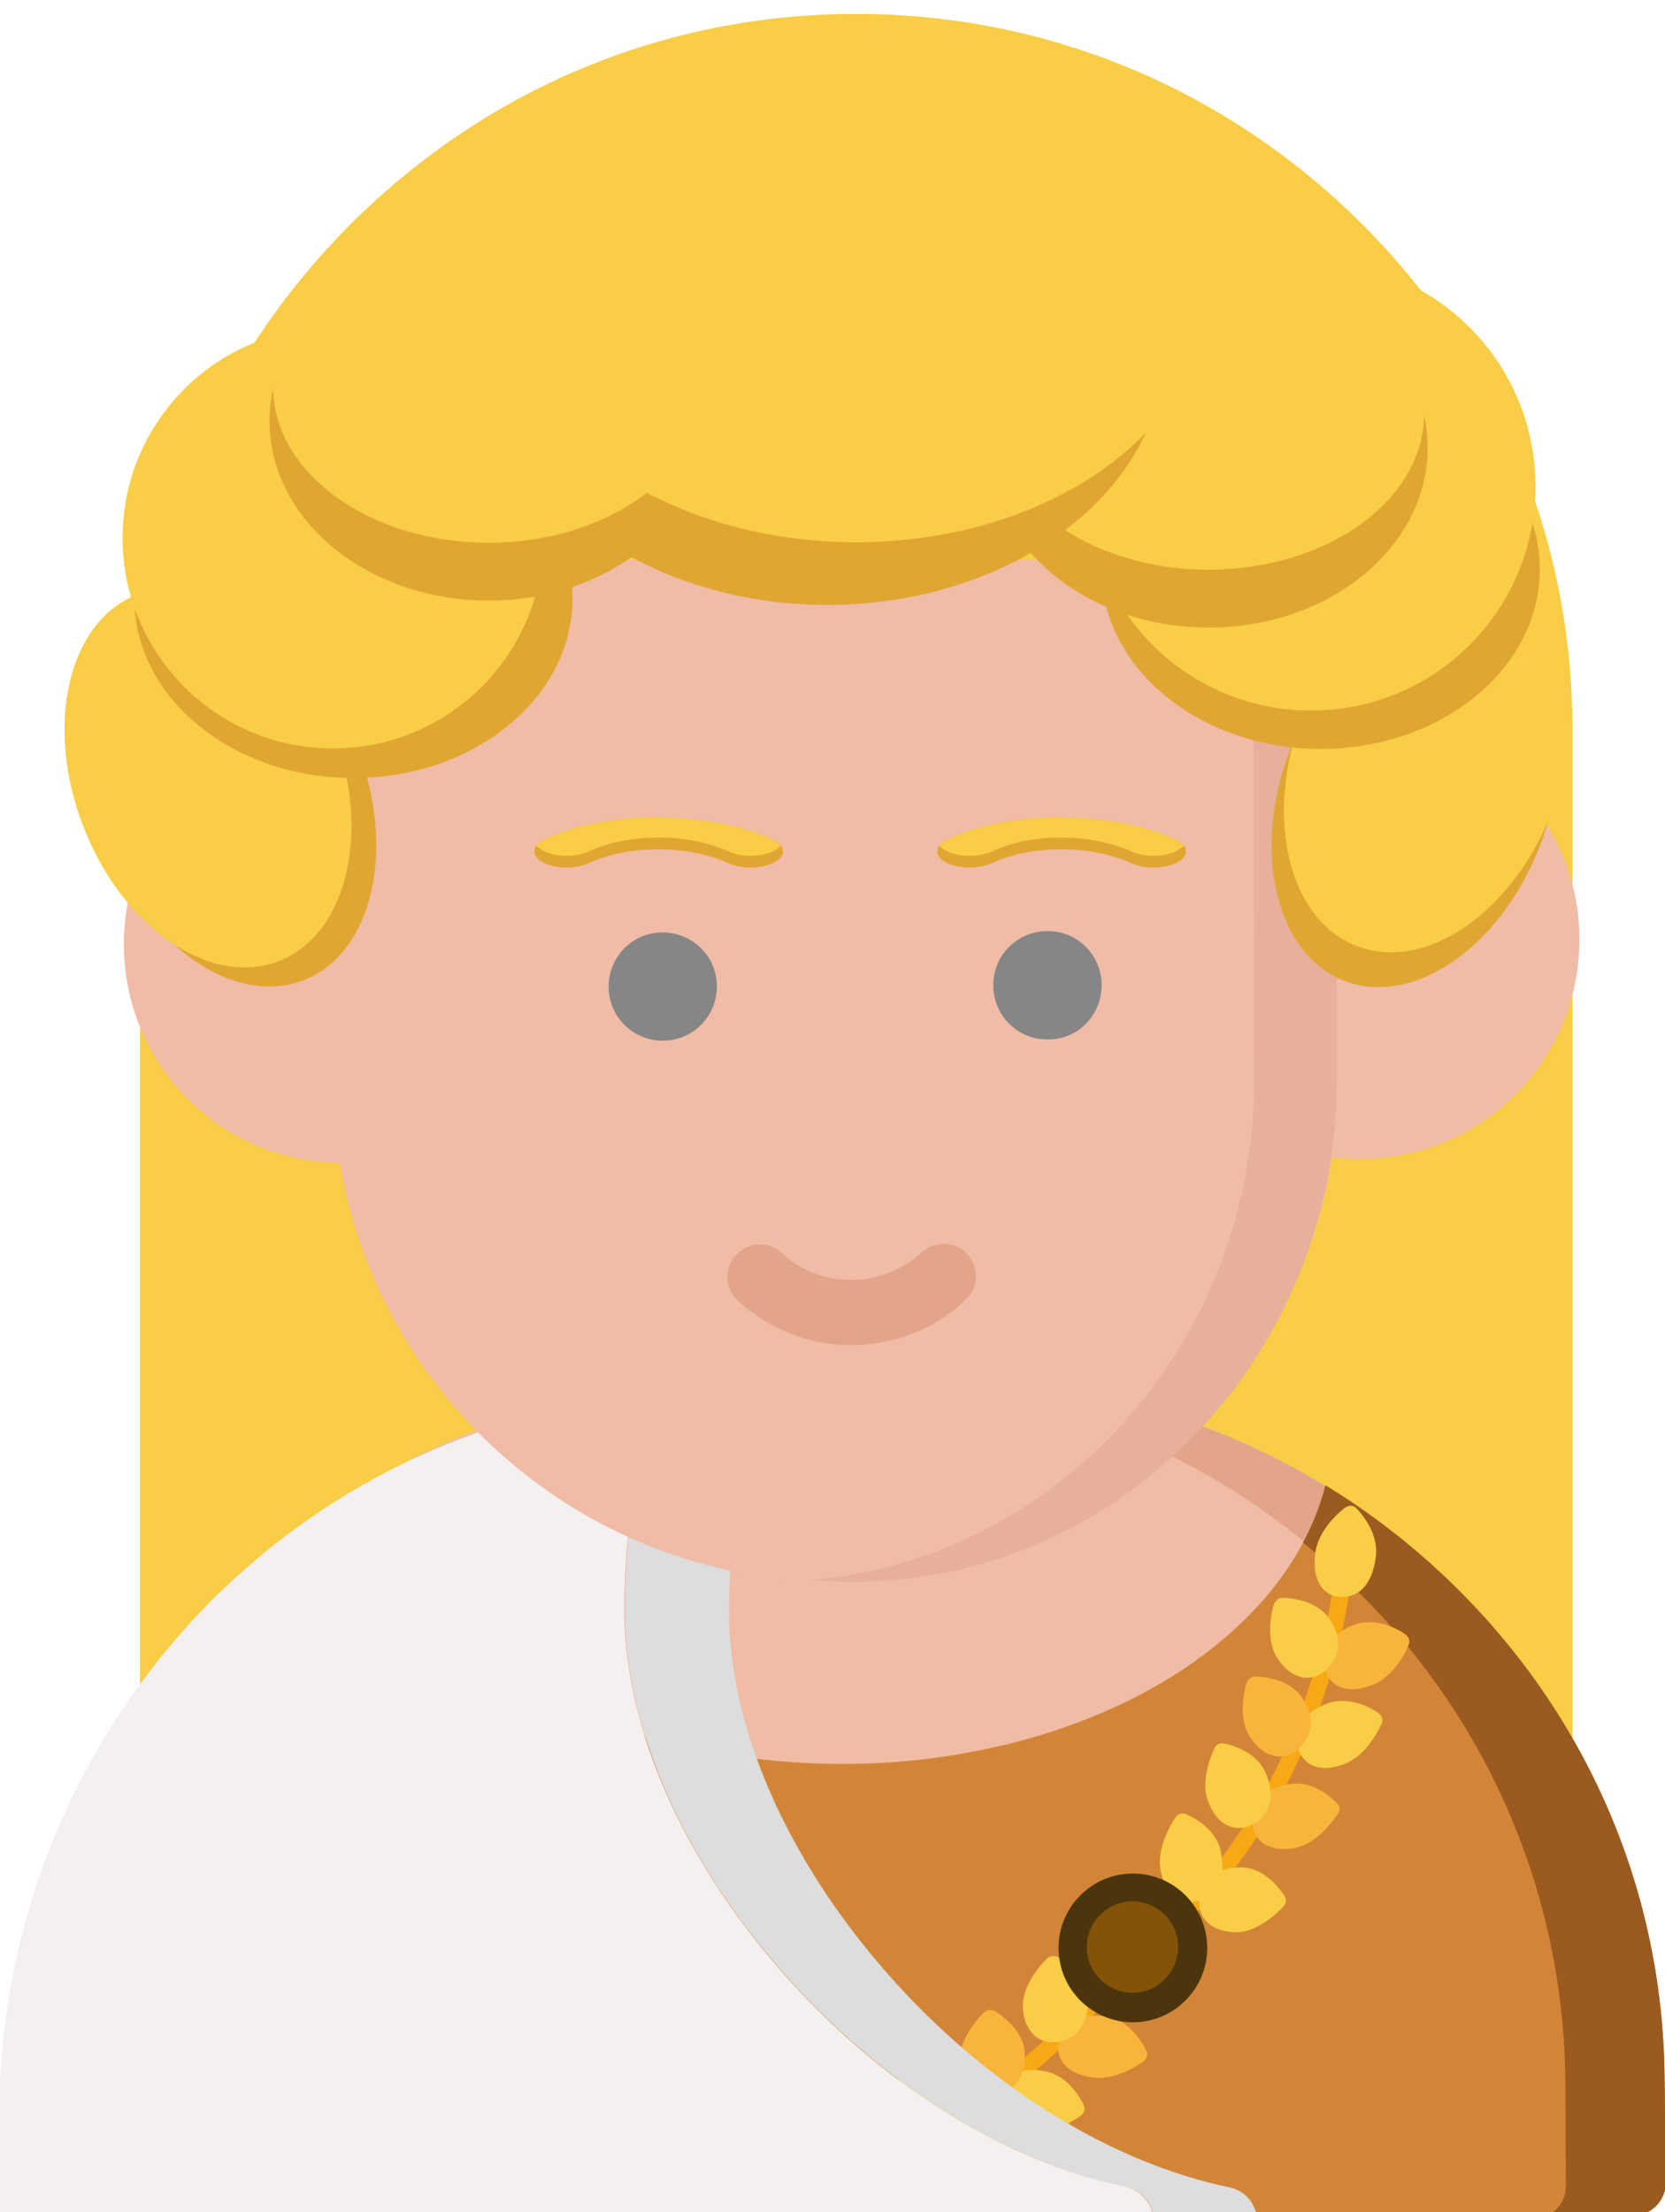 <?xml version="1.0" encoding="utf-8"?>
<!-- Generator: Adobe Illustrator 23.1.0, SVG Export Plug-In . SVG Version: 6.00 Build 0)  -->
<svg version="1.1" id="Layer_1" xmlns="http://www.w3.org/2000/svg" xmlns:xlink="http://www.w3.org/1999/xlink" x="0px" y="0px"
	 viewBox="0 0 383 508.7" style="enable-background:new 0 0 383 508.7;" xml:space="preserve">
<style type="text/css">
	.st0{fill:#9B3710;}
	.st1{fill:#842610;}
	.st2{fill:#F0BCA6;}
	.st3{fill:#E2A58A;}
	.st4{fill:#E27A84;}
	.st5{clip-path:url(#SVGID_2_);fill:#9E4653;}
	.st6{fill:#F8A814;}
	.st7{fill:#F8B53C;}
	.st8{fill:#F9CD45;}
	.st9{fill:#934161;}
	.st10{fill:#F4F0EF;}
	.st11{fill:#E6B09A;}
	.st12{fill:#868686;}
	.st13{fill:#4C350C;}
	.st14{fill:#825308;}
	.st15{clip-path:url(#SVGID_4_);fill:#9E4653;}
	.st16{fill:#D38537;}
	.st17{clip-path:url(#SVGID_6_);fill:#9B5A1F;}
	.st18{fill:#DDDDDD;}
	.st19{fill:#E0A632;}
</style>
<path class="st0" d="M-3735.3,1112.6c-28.6-18.6-66.5-28.7-106.7-28.7s-78,10.2-106.7,28.7c-28.6,18.6-44.4,43.1-44.4,69.1v139.8
	c0,2.4,3.1,4.4,6.8,4.4h288.3c3.8,0,6.8-2,6.8-4.4v-139.8C-3691.1,1155.7-3706.8,1131.2-3735.3,1112.6z"/>
<ellipse class="st1" cx="-3956.6" cy="1322.9" rx="38.9" ry="33.2"/>
<ellipse class="st1" cx="-3727.4" cy="1322" rx="38.9" ry="33.2"/>
<path class="st2" d="M-3953.6,1233.8c-0.1,0-0.1,0-0.2,0c-25.4,0.1-46.1,20.8-46,46.3c0,12.3,4.9,23.9,13.6,32.6
	s20.3,13.4,32.5,13.4h0.2c25.4-0.1,46.1-20.8,46-46.3S-3928.4,1233.8-3953.6,1233.8z"/>
<path class="st2" d="M-3671.6,1520.8c-0.1-39.6-15.8-76.9-44-104.9s-65.4-43.4-104.7-43.4c-0.2,0-0.3,0-0.5,0l-48.7,0.2
	c-39.6,0.1-76.9,15.8-104.9,44c-28.1,28.2-43.5,65.6-43.4,105.2l0.1,18.6c0,3.7,3.1,6.8,6.8,6.8h332.5c1.8,0,3.5-0.7,4.8-2
	s2-3,2-4.8L-3671.6,1520.8z"/>
<path class="st3" d="M-3671.6,1520.8c-0.1-39.6-15.8-76.9-44-104.9s-65.4-43.4-104.7-43.4c-0.2,0-0.3,0-0.5,0l-16.7,0.1
	c37.9,1,73.7,16.2,100.9,43.3c28.2,28.1,43.9,65.4,44,104.9l0.1,19.6c0,1.8-0.7,3.5-2,4.8s-3,2-4.8,2h20.9c1.8,0,3.5-0.7,4.8-2
	s2-3,2-4.8V1520.8z"/>
<g>
	<g>
		<path id="XMLID_2_" class="st4" d="M-3671.6,1523.6c-0.1-39.3-15.8-76.3-44-104.2c-8.4-8.3-17.7-15.5-27.5-21.5
			c-7,27.3-36.5,49.3-75,56.3c-8.6,1.6-17.6,2.4-26.9,2.4c-9.2,0-18.1-0.8-26.7-2.4c-38.3-7-67.9-28.8-75.1-55.9
			c-10,6.1-19.1,13.4-27.6,21.8c-28.1,28.1-43.5,65.2-43.4,104.5l0.1,21.3c0.1,2.4,1.4,4.6,3.3,5.9h337.3c1.3-0.3,2.4-1,3.4-1.9
			c1.4-1.4,2.1-3.2,2.1-5.1L-3671.6,1523.6z"/>
	</g>
	<g>
		<g>
			<g>
				<g>
					<g>
						<g>
							<defs>
								<path id="SVGID_1_" d="M-3671.6,1523.6c-0.1-39.3-15.8-76.3-44-104.2c-8.4-8.3-17.7-15.5-27.5-21.5
									c-7,27.3-36.5,49.3-75,56.3c-8.6,1.6-17.6,2.4-26.9,2.4c-9.2,0-18.1-0.8-26.7-2.4c-38.3-7-67.9-28.8-75.1-55.9
									c-10,6.1-19.1,13.4-27.6,21.8c-28.1,28.1-43.5,65.2-43.4,104.5l0.1,21.3c0.1,2.4,1.4,4.6,3.3,5.9h337.3
									c1.3-0.3,2.4-1,3.4-1.9c1.4-1.4,2.1-3.2,2.1-5.1L-3671.6,1523.6z"/>
							</defs>
							<clipPath id="SVGID_2_">
								<use xlink:href="#SVGID_1_"  style="overflow:visible;"/>
							</clipPath>
							<path class="st5" d="M-3670.6,1524.2c-0.1-39.3-15.8-76.3-44-104.2c-28.2-27.8-65.4-43.1-104.7-43.1c-0.2,0-0.3,0-0.5,0
								l-17.6,0.1c37.9,1,73.6,16.1,100.9,43c28.2,27.9,43.8,64.9,44,104.2l0.1,21.3c0,1.9-0.7,3.7-2.1,5.1
								c-0.9,0.9-2.1,1.6-3.4,1.9h22c1.3-0.3,2.4-1,3.4-1.9c1.4-1.4,2.1-3.2,2.1-5.1L-3670.6,1524.2z"/>
						</g>
					</g>
				</g>
			</g>
		</g>
	</g>
</g>
<g>
	<path class="st6" d="M-3871.9,1535.1c-0.1-0.3-0.1-0.5-0.1-0.7c0.1-1,1.1-1.7,2.1-1.6c10,0.5,20.5-0.7,30.9-3.6
		c8.4-2.4,16.8-5.7,25.1-10.1c14-7.5,22.8-15.3,22.9-15.4c0.8-0.7,2-0.7,2.7-0.1s0.6,1.8-0.1,2.4c-0.4,0.4-9.2,8.2-23.7,15.9
		c-8.5,4.5-17.3,8.1-25.9,10.5c-10.9,3-21.7,4.3-32.1,3.7C-3871.1,1536.2-3871.6,1535.8-3871.9,1535.1z"/>
	<path class="st7" d="M-3786.4,1522.8c0.8-0.4,1.2-1.2,1.1-2c-0.1-0.3-1.4-6.5-6.5-8.6c-2.4-1-4.7-1.2-6.6-0.7
		c-1.9,0.5-3.4,1.7-4.3,3.4c-0.8,1.5-0.9,3.1-0.5,4.5c0.1,0.2,0.2,0.4,0.3,0.6c0.8,1.6,2.4,3,4.9,3.9
		C-3792.9,1526.1-3786.6,1523-3786.4,1522.8z"/>
	<path class="st8" d="M-3797.9,1513.4c1.4-1.4,2.3-3.3,2.6-5.9c0.6-5.3-4.3-9.5-4.5-9.7c-0.6-0.5-1.5-0.5-2.4-0.1
		c-0.3,0.2-6.2,4-6.9,9.1c-0.2,1.8-0.1,3.3,0.4,4.6c0.2,0.5,0.5,1,0.7,1.4c1.1,1.4,2.7,2.4,4.7,2.4
		C-3801.3,1515.5-3799.4,1514.8-3797.9,1513.4z"/>
	<path class="st8" d="M-3801.6,1531.5c0.8-0.4,1.2-1.2,1.1-2c-0.1-0.3-1.4-6.5-6.5-8.6c-2.4-1-4.7-1.2-6.6-0.7
		c-1.9,0.5-3.4,1.7-4.3,3.4c-0.8,1.5-0.9,3.1-0.5,4.5c0.1,0.2,0.2,0.4,0.3,0.6c0.8,1.6,2.4,3,4.9,3.9
		C-3808.1,1534.8-3801.9,1531.7-3801.6,1531.5z"/>
	<path class="st7" d="M-3813.1,1522.2c1.4-1.4,2.3-3.3,2.6-5.9c0.6-5.3-4.3-9.5-4.5-9.7c-0.6-0.5-1.5-0.5-2.4-0.1
		c-0.3,0.2-6.2,4-6.9,9.1c-0.2,1.8-0.1,3.3,0.4,4.6c0.2,0.5,0.5,1,0.7,1.4c1.1,1.4,2.7,2.4,4.7,2.4
		C-3816.4,1524.2-3814.6,1523.6-3813.1,1522.2z"/>
	<path class="st7" d="M-3819.6,1538.2c0-0.3-0.2-6.8-4.7-9.6c-2.2-1.4-4.3-2-6.3-1.8s-3.7,1.2-4.9,2.7s-1.6,3.3-1.1,5.1
		c0,0.2,0.1,0.3,0.1,0.5c0.5,1.6,1.9,3.1,3.9,4.3c4.5,2.9,11.3,0.8,11.7,0.7C-3820.1,1539.8-3819.6,1539-3819.6,1538.2z"/>
	<g>
		<path class="st8" d="M-3830.4,1528.8c1.6-1.2,2.9-3,3.7-5.4c1.6-5.2-2.4-10.1-2.5-10.4c-0.5-0.6-1.4-0.8-2.3-0.5
			c-0.3,0.1-6.8,2.9-8.4,8.1c-0.7,2.3-0.8,4.3-0.2,5.8c0.1,0.1,0.1,0.3,0.2,0.4c0.7,1.6,2.2,2.7,4.2,3.2
			C-3833.9,1530.3-3832.1,1529.9-3830.4,1528.8z"/>
		<path class="st8" d="M-3840.6,1545.6c0.1-0.3,1.2-6.8-2.7-10.3c-1.8-1.7-3.8-2.7-5.8-2.8c-1.9-0.2-3.8,0.5-5.3,1.9
			c-1.4,1.4-2.3,3.1-2.1,4.9c0,0.5,0.2,1.1,0.4,1.6c0.5,1.3,1.4,2.5,2.6,3.7c3.9,3.6,10.9,2.6,11.1,2.6
			C-3841.6,1547.1-3840.9,1546.4-3840.6,1545.6z"/>
		<path class="st8" d="M-3849.4,1534.4c1.8-0.9,3.3-2.4,4.6-4.8c2.6-4.8-0.4-10.5-0.5-10.8c-0.4-0.7-1.3-1.1-2.1-0.8
			c-0.3,0.1-7.2,1.7-9.8,6.6c-1.3,2.4-1.6,4.4-1.3,6.2c0.1,0.2,0.1,0.5,0.2,0.6c0.5,1.4,1.6,2.5,3.3,3.2
			C-3853.1,1535.3-3851.3,1535.2-3849.4,1534.4z"/>
		<path class="st8" d="M-3779.3,1504.3c4.2-3.8,3.5-10.2,3.5-10.5c-0.1-0.8-0.7-1.4-1.6-1.4c-0.3,0-7.2-0.5-11.4,3.3
			c-2,1.8-3.2,3.7-3.4,5.5c-0.2,0.9-0.1,1.8,0.3,2.6c0.3,0.8,0.8,1.5,1.4,2.2c1.4,1.3,3.3,1.8,5.2,1.5
			C-3783.3,1507.2-3781.3,1506.1-3779.3,1504.3z"/>
	</g>
</g>
<path class="st9" d="M-3887.4,1377.9c1.4,1.8,1.8,4.3,1.3,6.4c-3.1,12.1-4.6,24.6-4.5,37.1c0.1,24.5,12.1,52.3,33,76.4
	c20.8,24,47.3,40.7,72.7,46.1c3.4,0.7,5.8,3.9,5.8,7.4h21.8c0-3.3-2.1-6.2-5.1-7.2c-0.2-0.1-0.5-0.1-0.6-0.2
	c-25.3-5.3-51.9-22-72.7-46.1s-32.9-52-33-76.4c0-12.6,1.5-25.1,4.5-37.1c0.5-2.3,0.1-4.6-1.3-6.4c-1.4-1.8-3.4-2.9-5.6-2.9h-3.3
	c-3.6,0-7.2,0.2-10.7,0.5c-0.2,0-0.3,0-0.5,0c-0.5,0-1,0.1-1.4,0.1c-0.9,0.1-1.7,0.2-2.6,0.3
	C-3888.9,1376.3-3888.1,1377.1-3887.4,1377.9z"/>
<path class="st10" d="M-3785.1,1542.4c-25.4-5.3-51.9-22-72.7-46.1s-32.9-52-33-76.4c-0.1-12.5,1.4-25,4.5-37.1
	c0.5-2.2,0.1-4.6-1.3-6.4c-0.6-0.8-1.4-1.5-2.4-2c0.9-0.1,1.7-0.2,2.6-0.3c-34.8,3.2-67.1,18.9-92.2,45.1
	c-27.9,29.4-43.3,68.1-43.1,109.3l0.1,21.5h243.1C-3779.3,1546.3-3781.8,1543.1-3785.1,1542.4z"/>
<path class="st2" d="M-3734.6,1233c-0.1,0-0.1,0-0.2,0c-25.4,0.1-46.1,20.8-46,46.3c0,12.3,4.9,23.9,13.6,32.6s20.3,13.4,32.5,13.4
	h0.2c25.4-0.1,46.1-20.8,46-46.3C-3688.6,1253.6-3709.4,1233-3734.6,1233z"/>
<path class="st2" d="M-3738.3,1216.2c-0.1-22.5-16.7-40.7-36.9-40.7h-135.4c-9.9,0-19.2,4.3-26.2,12c-7,7.8-10.8,18-10.8,29
	l0.2,79.5c0.2,63.7,47.1,115.4,104.7,115.4h0.4c57.7-0.2,104.5-52.2,104.3-116.1L-3738.3,1216.2z"/>
<path class="st11" d="M-3738.1,1216.2c-0.1-22.5-15.6-40.7-34.6-40.7h-16.9c19,0,34.6,18.3,34.6,40.7l0.2,79
	c0.2,60.6-39.4,110.5-89.6,115.7c2.8,0.3,5.6,0.5,8.4,0.5h0.3c54-0.2,97.9-52.2,97.8-116.1L-3738.1,1216.2z"/>
<ellipse transform="matrix(0.933 -0.359 0.359 0.933 -713.914 -1343.954)" class="st1" cx="-3973.8" cy="1249.3" rx="28.2" ry="41.5"/>
<ellipse transform="matrix(0.933 -0.359 0.359 0.933 -712.788 -1346.096)" class="st0" cx="-3979" cy="1245.2" rx="28.2" ry="41.5"/>
<path class="st3" d="M-3842.9,1364.5c-8.9,0-17.4-3.3-23.9-9.3c-2.8-2.5-3-6.9-0.5-9.6c2.5-2.8,6.9-3,9.6-0.5
	c4,3.7,9.2,5.7,14.7,5.7h0.1c5.5,0,10.7-2.1,14.8-5.8c2.8-2.5,7.1-2.4,9.6,0.4s2.4,7.1-0.4,9.6
	C-3825.4,1361-3833.9,1364.4-3842.9,1364.5C-3842.9,1364.5-3842.9,1364.5-3842.9,1364.5z"/>
<path class="st0" d="M-3883.6,1253.4c8.9,0,17.4,1.6,23.9,4.6c2.8,1.3,3,3.4,0.5,4.8s-6.9,1.4-9.6,0.2c-4-1.8-9.2-2.9-14.7-2.9h-0.1
	c-5.5,0-10.7,1-14.8,2.9c-2.8,1.3-7.1,1.2-9.6-0.2s-2.4-3.5,0.4-4.8C-3901.1,1255-3892.6,1253.3-3883.6,1253.4
	C-3883.6,1253.4-3883.6,1253.4-3883.6,1253.4z"/>
<ellipse class="st1" cx="-3947.9" cy="1207.1" rx="46.2" ry="37.8"/>
<path class="st0" d="M-3798.8,1253.4c8.9,0,17.4,1.6,23.9,4.6c2.8,1.3,3,3.4,0.5,4.8s-6.9,1.4-9.6,0.2c-4-1.8-9.2-2.9-14.7-2.9h-0.1
	c-5.5,0-10.7,1-14.8,2.9c-2.8,1.3-7.1,1.2-9.6-0.2c-2.5-1.4-2.4-3.5,0.4-4.8C-3816.3,1255-3807.8,1253.3-3798.8,1253.4
	L-3798.8,1253.4z"/>
<path class="st12" d="M-3871.3,1288.9c0-6.3-5.2-11.4-11.5-11.4s-11.4,5.2-11.4,11.5s5.2,11.4,11.5,11.4
	C-3876.4,1300.4-3871.3,1295.2-3871.3,1288.9z"/>
<path class="st12" d="M-3790.3,1288.6c0-6.3-5.2-11.5-11.5-11.4c-6.3,0-11.5,5.2-11.4,11.5c0,6.3,5.2,11.5,11.5,11.4
	C-3795.4,1300.1-3790.3,1295-3790.3,1288.6z"/>
<ellipse transform="matrix(0.359 -0.933 0.933 0.359 -3552.479 -2674.996)" class="st1" cx="-3724.1" cy="1249.4" rx="41.5" ry="28.2"/>
<ellipse transform="matrix(0.359 -0.933 0.933 0.359 -3544.219 -2677.111)" class="st0" cx="-3721.6" cy="1242.3" rx="41.5" ry="28.2"/>
<ellipse class="st1" cx="-3744.1" cy="1201" rx="46.2" ry="37.8"/>
<ellipse class="st0" cx="-3745.9" cy="1183.5" rx="47.3" ry="47.3"/>
<ellipse class="st1" cx="-3767.6" cy="1175.4" rx="46.2" ry="37.8"/>
<ellipse class="st0" cx="-3767.6" cy="1168.2" rx="45.4" ry="32.9"/>
<ellipse class="st0" cx="-3952.4" cy="1194.5" rx="44.4" ry="44.4"/>
<ellipse class="st1" cx="-3919.4" cy="1169.7" rx="46.2" ry="37.8"/>
<ellipse class="st1" cx="-3848.1" cy="1154.2" rx="71.3" ry="54.3"/>
<ellipse class="st0" cx="-3841.9" cy="1141.8" rx="74.3" ry="53.6"/>
<ellipse class="st0" cx="-3919.4" cy="1162.5" rx="45.4" ry="32.9"/>
<g>
	<path class="st6" d="M-3782.1,1493c-0.2-0.1-0.4-0.3-0.5-0.5c-0.5-0.8-0.3-2,0.5-2.6c7.9-6.2,14.9-13.9,20.9-22.9
		c4.8-7.2,9-15.3,12.3-24.1c5.7-14.8,7.2-26.5,7.2-26.6c0.1-1,1-1.8,2-1.8s1.6,0.9,1.5,2c-0.1,0.5-1.5,12.2-7.4,27.6
		c-3.4,9.1-7.8,17.4-12.7,24.9c-6.2,9.4-13.6,17.5-21.8,23.9C-3780.6,1493.3-3781.4,1493.3-3782.1,1493z"/>
	<path class="st7" d="M-3725.6,1427.7c0.4-0.8,0.1-1.7-0.5-2.2c-0.2-0.2-5.4-4-10.6-2.2c-2.4,0.8-4.3,2.2-5.4,3.8s-1.5,3.5-1.1,5.4
		c0.4,1.6,1.4,3,2.6,3.7c0.2,0.1,0.4,0.2,0.6,0.3c1.7,0.7,3.8,0.6,6.3-0.3C-3728.4,1434.5-3725.6,1428-3725.6,1427.7z"/>
	<path class="st8" d="M-3740.4,1428.2c0.2-2-0.5-4.1-1.9-6.2c-3-4.3-9.5-4.3-9.8-4.3c-0.8,0-1.5,0.6-1.8,1.4
		c-0.1,0.3-2.1,7.1,0.8,11.4c1,1.4,2.1,2.5,3.3,3.2c0.5,0.3,1,0.5,1.5,0.6c1.7,0.5,3.6,0,5.2-1.3
		C-3741.6,1431.8-3740.6,1430.1-3740.4,1428.2z"/>
	<path class="st8" d="M-3731.3,1444.2c0.4-0.8,0.1-1.7-0.5-2.2c-0.2-0.2-5.4-4-10.6-2.2c-2.4,0.8-4.3,2.2-5.4,3.8s-1.5,3.5-1.1,5.4
		c0.4,1.6,1.4,3,2.6,3.7c0.2,0.1,0.4,0.2,0.6,0.3c1.7,0.7,3.8,0.6,6.3-0.3C-3734.1,1451-3731.4,1444.5-3731.3,1444.2z"/>
	<path class="st7" d="M-3746.1,1444.7c0.2-2-0.5-4.1-1.9-6.2c-3-4.3-9.5-4.3-9.8-4.3c-0.8,0-1.5,0.6-1.8,1.4
		c-0.1,0.3-2.1,7.1,0.8,11.4c1,1.4,2.1,2.5,3.3,3.2c0.5,0.3,1,0.5,1.5,0.6c1.7,0.5,3.6,0,5.2-1.3
		C-3747.4,1448.3-3746.4,1446.7-3746.1,1444.7z"/>
	<path class="st7" d="M-3740.4,1461.1c-0.2-0.2-4.5-5-9.9-4.2c-2.5,0.4-4.5,1.4-6,2.8c-1.4,1.4-2.1,3.3-2,5.3s1,3.6,2.4,4.6
		c0.1,0.1,0.3,0.2,0.4,0.2c1.4,0.8,3.4,1.1,5.8,0.7c5.3-0.8,9.1-6.9,9.2-7.1C-3739.9,1462.6-3739.9,1461.7-3740.4,1461.1z"/>
	<g>
		<path class="st8" d="M-3754.9,1461.1c0.5-2,0.3-4.2-0.8-6.5c-2.1-5-8.5-6.2-8.8-6.2c-0.8-0.2-1.6,0.3-2,1.1
			c-0.1,0.3-3.3,6.7-1.1,11.6c0.9,2.2,2.2,3.7,3.6,4.5c0.1,0.1,0.3,0.1,0.4,0.2c1.6,0.7,3.4,0.6,5.2-0.3
			C-3756.6,1464.5-3755.4,1463-3754.9,1461.1z"/>
		<path class="st8" d="M-3751.6,1480.6c-0.2-0.3-3.5-5.9-8.9-6.1c-2.5-0.1-4.6,0.5-6.2,1.6c-1.5,1.2-2.5,2.9-2.8,4.9
			s0.4,3.8,1.6,5.1c0.4,0.4,0.8,0.7,1.4,1c1.2,0.6,2.6,1,4.4,1.1c5.3,0.2,10-5.2,10.1-5.3
			C-3751.4,1482.2-3751.3,1481.2-3751.6,1480.6z"/>
		<path class="st8" d="M-3765.6,1477.7c0.8-1.8,0.9-4.1,0.4-6.7c-1.2-5.3-7.2-7.7-7.4-7.8c-0.7-0.3-1.6,0-2.1,0.7
			c-0.2,0.3-4.3,6.1-3.1,11.4c0.5,2.5,1.6,4.4,3.1,5.5c0.2,0.1,0.4,0.3,0.5,0.4c1.4,0.7,2.9,0.8,4.5,0.3
			C-3767.8,1480.9-3766.4,1479.6-3765.6,1477.7z"/>
		<path class="st8" d="M-3732.4,1409c0.6-5.6-4.1-10-4.3-10.2c-0.5-0.5-1.4-0.5-2.2-0.1c-0.3,0.2-5.9,4.3-6.4,10
			c-0.3,2.7,0.1,4.9,1.1,6.4c0.5,0.8,1.2,1.4,1.9,1.8c0.7,0.5,1.6,0.6,2.5,0.6c1.9,0.1,3.6-0.7,4.9-2.2
			C-3733.4,1413.8-3732.6,1411.7-3732.4,1409z"/>
	</g>
</g>
<circle class="st13" cx="-3783.6" cy="1491.5" r="15.7"/>
<circle class="st14" cx="-3783.9" cy="1491.3" r="9.6"/>
<path class="st0" d="M-3735.3,1112.6c-28.6-18.6-66.5-28.7-106.7-28.7s-78,10.2-106.7,28.7c-28.6,18.6-44.4,43.1-44.4,69.1v139.8
	c0,2.4,3.1,4.4,6.8,4.4h288.3c3.8,0,6.8-2,6.8-4.4v-139.8C-3691.1,1155.7-3706.8,1131.2-3735.3,1112.6z"/>
<ellipse class="st1" cx="-3956.6" cy="1322.9" rx="38.9" ry="33.2"/>
<ellipse class="st1" cx="-3727.4" cy="1322" rx="38.9" ry="33.2"/>
<path class="st2" d="M-3953.6,1233.8c-0.1,0-0.1,0-0.2,0c-25.4,0.1-46.1,20.8-46,46.3c0,12.3,4.9,23.9,13.6,32.6
	s20.3,13.4,32.5,13.4h0.2c25.4-0.1,46.1-20.8,46-46.3S-3928.4,1233.8-3953.6,1233.8z"/>
<path class="st2" d="M-3671.6,1520.8c-0.1-39.6-15.8-76.9-44-104.9s-65.4-43.4-104.7-43.4c-0.2,0-0.3,0-0.5,0l-48.7,0.2
	c-39.6,0.1-76.9,15.8-104.9,44c-28.1,28.2-43.5,65.6-43.4,105.2l0.1,18.6c0,3.7,3.1,6.8,6.8,6.8h332.5c1.8,0,3.5-0.7,4.8-2
	s2-3,2-4.8L-3671.6,1520.8z"/>
<path class="st3" d="M-3671.6,1520.8c-0.1-39.6-15.8-76.9-44-104.9s-65.4-43.4-104.7-43.4c-0.2,0-0.3,0-0.5,0l-16.7,0.1
	c37.9,1,73.7,16.2,100.9,43.3c28.2,28.1,43.9,65.4,44,104.9l0.1,19.6c0,1.8-0.7,3.5-2,4.8s-3,2-4.8,2h20.9c1.8,0,3.5-0.7,4.8-2
	s2-3,2-4.8V1520.8z"/>
<g>
	<g>
		<path id="XMLID_1_" class="st4" d="M-3671.6,1523.6c-0.1-39.3-15.8-76.3-44-104.2c-8.4-8.3-17.7-15.5-27.5-21.5
			c-7,27.3-36.5,49.3-75,56.3c-8.6,1.6-17.6,2.4-26.9,2.4c-9.2,0-18.1-0.8-26.7-2.4c-38.3-7-67.9-28.8-75.1-55.9
			c-10,6.1-19.1,13.4-27.6,21.8c-28.1,28.1-43.5,65.2-43.4,104.5l0.1,21.3c0.1,2.4,1.4,4.6,3.3,5.9h337.3c1.3-0.3,2.4-1,3.4-1.9
			c1.4-1.4,2.1-3.2,2.1-5.1L-3671.6,1523.6z"/>
	</g>
	<g>
		<g>
			<g>
				<g>
					<g>
						<g>
							<defs>
								<path id="SVGID_3_" d="M-3671.6,1523.6c-0.1-39.3-15.8-76.3-44-104.2c-8.4-8.3-17.7-15.5-27.5-21.5
									c-7,27.3-36.5,49.3-75,56.3c-8.6,1.6-17.6,2.4-26.9,2.4c-9.2,0-18.1-0.8-26.7-2.4c-38.3-7-67.9-28.8-75.1-55.9
									c-10,6.1-19.1,13.4-27.6,21.8c-28.1,28.1-43.5,65.2-43.4,104.5l0.1,21.3c0.1,2.4,1.4,4.6,3.3,5.9h337.3
									c1.3-0.3,2.4-1,3.4-1.9c1.4-1.4,2.1-3.2,2.1-5.1L-3671.6,1523.6z"/>
							</defs>
							<clipPath id="SVGID_4_">
								<use xlink:href="#SVGID_3_"  style="overflow:visible;"/>
							</clipPath>
							<path class="st15" d="M-3670.6,1524.2c-0.1-39.3-15.8-76.3-44-104.2c-28.2-27.8-65.4-43.1-104.7-43.1c-0.2,0-0.3,0-0.5,0
								l-17.6,0.1c37.9,1,73.6,16.1,100.9,43c28.2,27.9,43.8,64.9,44,104.2l0.1,21.3c0,1.9-0.7,3.7-2.1,5.1
								c-0.9,0.9-2.1,1.6-3.4,1.9h22c1.3-0.3,2.4-1,3.4-1.9c1.4-1.4,2.1-3.2,2.1-5.1L-3670.6,1524.2z"/>
						</g>
					</g>
				</g>
			</g>
		</g>
	</g>
</g>
<g>
	<path class="st6" d="M-3871.9,1535.1c-0.1-0.3-0.1-0.5-0.1-0.7c0.1-1,1.1-1.7,2.1-1.6c10,0.5,20.5-0.7,30.9-3.6
		c8.4-2.4,16.8-5.7,25.1-10.1c14-7.5,22.8-15.3,22.9-15.4c0.8-0.7,2-0.7,2.7-0.1s0.6,1.8-0.1,2.4c-0.4,0.4-9.2,8.2-23.7,15.9
		c-8.5,4.5-17.3,8.1-25.9,10.5c-10.9,3-21.7,4.3-32.1,3.7C-3871.1,1536.2-3871.6,1535.8-3871.9,1535.1z"/>
	<path class="st7" d="M-3786.4,1522.8c0.8-0.4,1.2-1.2,1.1-2c-0.1-0.3-1.4-6.5-6.5-8.6c-2.4-1-4.7-1.2-6.6-0.7
		c-1.9,0.5-3.4,1.7-4.3,3.4c-0.8,1.5-0.9,3.1-0.5,4.5c0.1,0.2,0.2,0.4,0.3,0.6c0.8,1.6,2.4,3,4.9,3.9
		C-3792.9,1526.1-3786.6,1523-3786.4,1522.8z"/>
	<path class="st8" d="M-3797.9,1513.4c1.4-1.4,2.3-3.3,2.6-5.9c0.6-5.3-4.3-9.5-4.5-9.7c-0.6-0.5-1.5-0.5-2.4-0.1
		c-0.3,0.2-6.2,4-6.9,9.1c-0.2,1.8-0.1,3.3,0.4,4.6c0.2,0.5,0.5,1,0.7,1.4c1.1,1.4,2.7,2.4,4.7,2.4
		C-3801.3,1515.5-3799.4,1514.8-3797.9,1513.4z"/>
	<path class="st8" d="M-3801.6,1531.5c0.8-0.4,1.2-1.2,1.1-2c-0.1-0.3-1.4-6.5-6.5-8.6c-2.4-1-4.7-1.2-6.6-0.7
		c-1.9,0.5-3.4,1.7-4.3,3.4c-0.8,1.5-0.9,3.1-0.5,4.5c0.1,0.2,0.2,0.4,0.3,0.6c0.8,1.6,2.4,3,4.9,3.9
		C-3808.1,1534.8-3801.9,1531.7-3801.6,1531.5z"/>
	<path class="st7" d="M-3813.1,1522.2c1.4-1.4,2.3-3.3,2.6-5.9c0.6-5.3-4.3-9.5-4.5-9.7c-0.6-0.5-1.5-0.5-2.4-0.1
		c-0.3,0.2-6.2,4-6.9,9.1c-0.2,1.8-0.1,3.3,0.4,4.6c0.2,0.5,0.5,1,0.7,1.4c1.1,1.4,2.7,2.4,4.7,2.4
		C-3816.4,1524.2-3814.6,1523.6-3813.1,1522.2z"/>
	<path class="st7" d="M-3819.6,1538.2c0-0.3-0.2-6.8-4.7-9.6c-2.2-1.4-4.3-2-6.3-1.8s-3.7,1.2-4.9,2.7s-1.6,3.3-1.1,5.1
		c0,0.2,0.1,0.3,0.1,0.5c0.5,1.6,1.9,3.1,3.9,4.3c4.5,2.9,11.3,0.8,11.7,0.7C-3820.1,1539.8-3819.6,1539-3819.6,1538.2z"/>
	<g>
		<path class="st8" d="M-3830.4,1528.8c1.6-1.2,2.9-3,3.7-5.4c1.6-5.2-2.4-10.1-2.5-10.4c-0.5-0.6-1.4-0.8-2.3-0.5
			c-0.3,0.1-6.8,2.9-8.4,8.1c-0.7,2.3-0.8,4.3-0.2,5.8c0.1,0.1,0.1,0.3,0.2,0.4c0.7,1.6,2.2,2.7,4.2,3.2
			C-3833.9,1530.3-3832.1,1529.9-3830.4,1528.8z"/>
		<path class="st8" d="M-3840.6,1545.6c0.1-0.3,1.2-6.8-2.7-10.3c-1.8-1.7-3.8-2.7-5.8-2.8c-1.9-0.2-3.8,0.5-5.3,1.9
			c-1.4,1.4-2.3,3.1-2.1,4.9c0,0.5,0.2,1.1,0.4,1.6c0.5,1.3,1.4,2.5,2.6,3.7c3.9,3.6,10.9,2.6,11.1,2.6
			C-3841.6,1547.1-3840.9,1546.4-3840.6,1545.6z"/>
		<path class="st8" d="M-3849.4,1534.4c1.8-0.9,3.3-2.4,4.6-4.8c2.6-4.8-0.4-10.5-0.5-10.8c-0.4-0.7-1.3-1.1-2.1-0.8
			c-0.3,0.1-7.2,1.7-9.8,6.6c-1.3,2.4-1.6,4.4-1.3,6.2c0.1,0.2,0.1,0.5,0.2,0.6c0.5,1.4,1.6,2.5,3.3,3.2
			C-3853.1,1535.3-3851.3,1535.2-3849.4,1534.4z"/>
		<path class="st8" d="M-3779.3,1504.3c4.2-3.8,3.5-10.2,3.5-10.5c-0.1-0.8-0.7-1.4-1.6-1.4c-0.3,0-7.2-0.5-11.4,3.3
			c-2,1.8-3.2,3.7-3.4,5.5c-0.2,0.9-0.1,1.8,0.3,2.6c0.3,0.8,0.8,1.5,1.4,2.2c1.4,1.3,3.3,1.8,5.2,1.5
			C-3783.3,1507.2-3781.3,1506.1-3779.3,1504.3z"/>
	</g>
</g>
<path class="st9" d="M-3887.4,1377.9c1.4,1.8,1.8,4.3,1.3,6.4c-3.1,12.1-4.6,24.6-4.5,37.1c0.1,24.5,12.1,52.3,33,76.4
	c20.8,24,47.3,40.7,72.7,46.1c3.4,0.7,5.8,3.9,5.8,7.4h21.8c0-3.3-2.1-6.2-5.1-7.2c-0.2-0.1-0.5-0.1-0.6-0.2
	c-25.3-5.3-51.9-22-72.7-46.1s-32.9-52-33-76.4c0-12.6,1.5-25.1,4.5-37.1c0.5-2.3,0.1-4.6-1.3-6.4c-1.4-1.8-3.4-2.9-5.6-2.9h-3.3
	c-3.6,0-7.2,0.2-10.7,0.5c-0.2,0-0.3,0-0.5,0c-0.5,0-1,0.1-1.4,0.1c-0.9,0.1-1.7,0.2-2.6,0.3
	C-3888.9,1376.3-3888.1,1377.1-3887.4,1377.9z"/>
<path class="st10" d="M-3785.1,1542.4c-25.4-5.3-51.9-22-72.7-46.1s-32.9-52-33-76.4c-0.1-12.5,1.4-25,4.5-37.1
	c0.5-2.2,0.1-4.6-1.3-6.4c-0.6-0.8-1.4-1.5-2.4-2c0.9-0.1,1.7-0.2,2.6-0.3c-34.8,3.2-67.1,18.9-92.2,45.1
	c-27.9,29.4-43.3,68.1-43.1,109.3l0.1,21.5h243.1C-3779.3,1546.3-3781.8,1543.1-3785.1,1542.4z"/>
<path class="st2" d="M-3734.6,1233c-0.1,0-0.1,0-0.2,0c-25.4,0.1-46.1,20.8-46,46.3c0,12.3,4.9,23.9,13.6,32.6s20.3,13.4,32.5,13.4
	h0.2c25.4-0.1,46.1-20.8,46-46.3C-3688.6,1253.6-3709.4,1233-3734.6,1233z"/>
<path class="st2" d="M-3738.3,1216.2c-0.1-22.5-16.7-40.7-36.9-40.7h-135.4c-9.9,0-19.2,4.3-26.2,12c-7,7.8-10.8,18-10.8,29
	l0.2,79.5c0.2,63.7,47.1,115.4,104.7,115.4h0.4c57.7-0.2,104.5-52.2,104.3-116.1L-3738.3,1216.2z"/>
<path class="st11" d="M-3738.1,1216.2c-0.1-22.5-15.6-40.7-34.6-40.7h-16.9c19,0,34.6,18.3,34.6,40.7l0.2,79
	c0.2,60.6-39.4,110.5-89.6,115.7c2.8,0.3,5.6,0.5,8.4,0.5h0.3c54-0.2,97.9-52.2,97.8-116.1L-3738.1,1216.2z"/>
<ellipse transform="matrix(0.933 -0.359 0.359 0.933 -713.914 -1343.954)" class="st1" cx="-3973.8" cy="1249.3" rx="28.2" ry="41.5"/>
<ellipse transform="matrix(0.933 -0.359 0.359 0.933 -712.788 -1346.096)" class="st0" cx="-3979" cy="1245.2" rx="28.2" ry="41.5"/>
<path class="st3" d="M-3842.9,1364.5c-8.9,0-17.4-3.3-23.9-9.3c-2.8-2.5-3-6.9-0.5-9.6c2.5-2.8,6.9-3,9.6-0.5
	c4,3.7,9.2,5.7,14.7,5.7h0.1c5.5,0,10.7-2.1,14.8-5.8c2.8-2.5,7.1-2.4,9.6,0.4s2.4,7.1-0.4,9.6
	C-3825.4,1361-3833.9,1364.4-3842.9,1364.5C-3842.9,1364.5-3842.9,1364.5-3842.9,1364.5z"/>
<path class="st0" d="M-3883.6,1253.4c8.9,0,17.4,1.6,23.9,4.6c2.8,1.3,3,3.4,0.5,4.8s-6.9,1.4-9.6,0.2c-4-1.8-9.2-2.9-14.7-2.9h-0.1
	c-5.5,0-10.7,1-14.8,2.9c-2.8,1.3-7.1,1.2-9.6-0.2s-2.4-3.5,0.4-4.8C-3901.1,1255-3892.6,1253.3-3883.6,1253.4
	C-3883.6,1253.4-3883.6,1253.4-3883.6,1253.4z"/>
<ellipse class="st1" cx="-3947.9" cy="1207.1" rx="46.2" ry="37.8"/>
<path class="st0" d="M-3798.8,1253.4c8.9,0,17.4,1.6,23.9,4.6c2.8,1.3,3,3.4,0.5,4.8s-6.9,1.4-9.6,0.2c-4-1.8-9.2-2.9-14.7-2.9h-0.1
	c-5.5,0-10.7,1-14.8,2.9c-2.8,1.3-7.1,1.2-9.6-0.2c-2.5-1.4-2.4-3.5,0.4-4.8C-3816.3,1255-3807.8,1253.3-3798.8,1253.4
	L-3798.8,1253.4z"/>
<path class="st12" d="M-3871.3,1288.9c0-6.3-5.2-11.4-11.5-11.4s-11.4,5.2-11.4,11.5s5.2,11.4,11.5,11.4
	C-3876.4,1300.4-3871.3,1295.2-3871.3,1288.9z"/>
<path class="st12" d="M-3790.3,1288.6c0-6.3-5.2-11.5-11.5-11.4c-6.3,0-11.5,5.2-11.4,11.5c0,6.3,5.2,11.5,11.5,11.4
	C-3795.4,1300.1-3790.3,1295-3790.3,1288.6z"/>
<ellipse transform="matrix(0.359 -0.933 0.933 0.359 -3552.479 -2674.996)" class="st1" cx="-3724.1" cy="1249.4" rx="41.5" ry="28.2"/>
<ellipse transform="matrix(0.359 -0.933 0.933 0.359 -3544.219 -2677.111)" class="st0" cx="-3721.6" cy="1242.3" rx="41.5" ry="28.2"/>
<ellipse class="st1" cx="-3744.1" cy="1201" rx="46.2" ry="37.8"/>
<ellipse class="st0" cx="-3745.9" cy="1183.5" rx="47.3" ry="47.3"/>
<ellipse class="st1" cx="-3767.6" cy="1175.4" rx="46.2" ry="37.8"/>
<ellipse class="st0" cx="-3767.6" cy="1168.2" rx="45.4" ry="32.9"/>
<ellipse class="st0" cx="-3952.4" cy="1194.5" rx="44.4" ry="44.4"/>
<ellipse class="st1" cx="-3919.4" cy="1169.7" rx="46.2" ry="37.8"/>
<ellipse class="st1" cx="-3848.1" cy="1154.2" rx="71.3" ry="54.3"/>
<ellipse class="st0" cx="-3841.9" cy="1141.8" rx="74.3" ry="53.6"/>
<ellipse class="st0" cx="-3919.4" cy="1162.5" rx="45.4" ry="32.9"/>
<g>
	<path class="st6" d="M-3782.1,1493c-0.2-0.1-0.4-0.3-0.5-0.5c-0.5-0.8-0.3-2,0.5-2.6c7.9-6.2,14.9-13.9,20.9-22.9
		c4.8-7.2,9-15.3,12.3-24.1c5.7-14.8,7.2-26.5,7.2-26.6c0.1-1,1-1.8,2-1.8s1.6,0.9,1.5,2c-0.1,0.5-1.5,12.2-7.4,27.6
		c-3.4,9.1-7.8,17.4-12.7,24.9c-6.2,9.4-13.6,17.5-21.8,23.9C-3780.6,1493.3-3781.4,1493.3-3782.1,1493z"/>
	<path class="st7" d="M-3725.6,1427.7c0.4-0.8,0.1-1.7-0.5-2.2c-0.2-0.2-5.4-4-10.6-2.2c-2.4,0.8-4.3,2.2-5.4,3.8s-1.5,3.5-1.1,5.4
		c0.4,1.6,1.4,3,2.6,3.7c0.2,0.1,0.4,0.2,0.6,0.3c1.7,0.7,3.8,0.6,6.3-0.3C-3728.4,1434.5-3725.6,1428-3725.6,1427.7z"/>
	<path class="st8" d="M-3740.4,1428.2c0.2-2-0.5-4.1-1.9-6.2c-3-4.3-9.5-4.3-9.8-4.3c-0.8,0-1.5,0.6-1.8,1.4
		c-0.1,0.3-2.1,7.1,0.8,11.4c1,1.4,2.1,2.5,3.3,3.2c0.5,0.3,1,0.5,1.5,0.6c1.7,0.5,3.6,0,5.2-1.3
		C-3741.6,1431.8-3740.6,1430.1-3740.4,1428.2z"/>
	<path class="st8" d="M-3731.3,1444.2c0.4-0.8,0.1-1.7-0.5-2.2c-0.2-0.2-5.4-4-10.6-2.2c-2.4,0.8-4.3,2.2-5.4,3.8s-1.5,3.5-1.1,5.4
		c0.4,1.6,1.4,3,2.6,3.7c0.2,0.1,0.4,0.2,0.6,0.3c1.7,0.7,3.8,0.6,6.3-0.3C-3734.1,1451-3731.4,1444.5-3731.3,1444.2z"/>
	<path class="st7" d="M-3746.1,1444.7c0.2-2-0.5-4.1-1.9-6.2c-3-4.3-9.5-4.3-9.8-4.3c-0.8,0-1.5,0.6-1.8,1.4
		c-0.1,0.3-2.1,7.1,0.8,11.4c1,1.4,2.1,2.5,3.3,3.2c0.5,0.3,1,0.5,1.5,0.6c1.7,0.5,3.6,0,5.2-1.3
		C-3747.4,1448.3-3746.4,1446.7-3746.1,1444.7z"/>
	<path class="st7" d="M-3740.4,1461.1c-0.2-0.2-4.5-5-9.9-4.2c-2.5,0.4-4.5,1.4-6,2.8c-1.4,1.4-2.1,3.3-2,5.3s1,3.6,2.4,4.6
		c0.1,0.1,0.3,0.2,0.4,0.2c1.4,0.8,3.4,1.1,5.8,0.7c5.3-0.8,9.1-6.9,9.2-7.1C-3739.9,1462.6-3739.9,1461.7-3740.4,1461.1z"/>
	<g>
		<path class="st8" d="M-3754.9,1461.1c0.5-2,0.3-4.2-0.8-6.5c-2.1-5-8.5-6.2-8.8-6.2c-0.8-0.2-1.6,0.3-2,1.1
			c-0.1,0.3-3.3,6.7-1.1,11.6c0.9,2.2,2.2,3.7,3.6,4.5c0.1,0.1,0.3,0.1,0.4,0.2c1.6,0.7,3.4,0.6,5.2-0.3
			C-3756.6,1464.5-3755.4,1463-3754.9,1461.1z"/>
		<path class="st8" d="M-3751.6,1480.6c-0.2-0.3-3.5-5.9-8.9-6.1c-2.5-0.1-4.6,0.5-6.2,1.6c-1.5,1.2-2.5,2.9-2.8,4.9
			s0.4,3.8,1.6,5.1c0.4,0.4,0.8,0.7,1.4,1c1.2,0.6,2.6,1,4.4,1.1c5.3,0.2,10-5.2,10.1-5.3
			C-3751.4,1482.2-3751.3,1481.2-3751.6,1480.6z"/>
		<path class="st8" d="M-3765.6,1477.7c0.8-1.8,0.9-4.1,0.4-6.7c-1.2-5.3-7.2-7.7-7.4-7.8c-0.7-0.3-1.6,0-2.1,0.7
			c-0.2,0.3-4.3,6.1-3.1,11.4c0.5,2.5,1.6,4.4,3.1,5.5c0.2,0.1,0.4,0.3,0.5,0.4c1.4,0.7,2.9,0.8,4.5,0.3
			C-3767.8,1480.9-3766.4,1479.6-3765.6,1477.7z"/>
		<path class="st8" d="M-3732.4,1409c0.6-5.6-4.1-10-4.3-10.2c-0.5-0.5-1.4-0.5-2.2-0.1c-0.3,0.2-5.9,4.3-6.4,10
			c-0.3,2.7,0.1,4.9,1.1,6.4c0.5,0.8,1.2,1.4,1.9,1.8c0.7,0.5,1.6,0.6,2.5,0.6c1.9,0.1,3.6-0.7,4.9-2.2
			C-3733.4,1413.8-3732.6,1411.7-3732.4,1409z"/>
	</g>
</g>
<circle class="st13" cx="-3783.6" cy="1491.5" r="15.7"/>
<circle class="st14" cx="-3783.9" cy="1491.3" r="9.6"/>
<g>
	<path class="st8" d="M313.4,51.6C282.1,20.4,240.9,3.2,196.9,3.2S111.8,20.4,80.6,51.6S32.2,124.1,32.2,168v235.3
		c0,4.1,3.4,7.4,7.4,7.4h314.7c4.1,0,7.4-3.4,7.4-7.4V167.9C361.8,124.1,344.5,82.7,313.4,51.6z"/>
	<path class="st2" d="M78.9,166.7c-0.1,0-0.1,0-0.2,0c-27.8,0.1-50.3,22.7-50.2,50.5c0,13.4,5.3,26.1,14.8,35.6s22.1,14.6,35.5,14.6
		H79c27.8-0.1,50.3-22.7,50.2-50.5C129.3,189.1,106.7,166.7,78.9,166.7z"/>
	<path class="st2" d="M382.9,479.8c-0.1-43.2-17.2-83.9-48-114.5c-30.7-30.5-71.3-47.3-114.3-47.3c-0.2,0-0.3,0-0.5,0l-53.1,0.2
		c-43.2,0.1-83.9,17.2-114.5,48S5.1,437.8,5.2,481l0.1,20.3c0,4.1,3.4,7.4,7.4,7.4h362.9c2,0,3.9-0.8,5.2-2.2
		c1.4-1.4,2.2-3.3,2.2-5.2v-21.5L382.9,479.8L382.9,479.8z"/>
	<path class="st3" d="M382.9,479.8c-0.1-43.2-17.2-83.9-48-114.5c-30.7-30.5-71.3-47.3-114.3-47.3c-0.2,0-0.3,0-0.5,0l-18.2,0.1
		c41.4,1.1,80.4,17.7,110.1,47.2c30.8,30.6,47.9,71.3,48,114.5l0.1,21.3c0,2-0.8,3.9-2.2,5.2c-1.4,1.4-3.3,2.2-5.2,2.2h22.8
		c2,0,3.9-0.8,5.2-2.2s2.2-3.3,2.2-5.2V479.8z"/>
	<g>
		<g>
			<path id="XMLID_50_" class="st16" d="M382.9,478.7c-0.1-42.9-17.2-83.3-48-113.7c-9.2-9.1-19.3-16.9-30-23.5
				c-7.6,29.8-39.8,53.7-81.8,61.4c-9.4,1.8-19.2,2.7-29.3,2.7s-19.8-0.9-29.1-2.6c-41.8-7.6-74.1-31.4-81.9-61
				c-10.9,6.6-20.8,14.6-30.1,23.8C22,396.4,5.2,436.9,5.3,479.8L5.4,503c0.1,2.7,1.5,5,3.6,6.4h368.1c1.4-0.3,2.7-1.1,3.8-2.1
				c1.5-1.5,2.3-3.5,2.3-5.5L382.9,478.7z"/>
		</g>
		<g>
			<g>
				<g>
					<g>
						<g>
							<g>
								<defs>
									<path id="SVGID_5_" d="M382.9,478.7c-0.1-42.9-17.2-83.3-48-113.7c-9.2-9.1-19.3-16.9-30-23.5
										c-7.6,29.8-39.8,53.7-81.8,61.4c-9.4,1.8-19.2,2.7-29.3,2.7s-19.8-0.9-29.1-2.6c-41.8-7.6-74.1-31.4-81.9-61
										c-10.9,6.6-20.8,14.6-30.1,23.8C22,396.4,5.2,436.9,5.3,479.8L5.4,503c0.1,2.7,1.5,5,3.6,6.4h368.1
										c1.4-0.3,2.7-1.1,3.8-2.1c1.5-1.5,2.3-3.5,2.3-5.5L382.9,478.7z"/>
								</defs>
								<clipPath id="SVGID_6_">
									<use xlink:href="#SVGID_5_"  style="overflow:visible;"/>
								</clipPath>
								<path class="st17" d="M384,479.4c-0.1-42.9-17.2-83.3-48-113.7c-30.7-30.3-71.3-47-114.3-47c-0.2,0-0.3,0-0.5,0l-19.2,0.1
									c41.4,1.1,80.3,17.6,110.1,46.9c30.8,30.4,47.8,70.8,48,113.7l0.1,23.2c0,2.1-0.8,4.1-2.3,5.5c-1,1-2.3,1.8-3.8,2.1h24
									c1.4-0.3,2.7-1.1,3.8-2.1c1.5-1.5,2.3-3.5,2.3-5.5L384,479.4z"/>
							</g>
						</g>
					</g>
				</g>
			</g>
		</g>
	</g>
	<g>
		<path class="st6" d="M173.9,504.8c-0.1-0.2-0.2-0.5-0.2-0.8c-0.1-1.1,0.8-2.1,1.9-2.2c10.9-1.5,21.7-4.9,32.3-10.2
			c8.5-4.2,16.8-9.6,24.8-16c13.5-10.9,21.2-21,21.3-21.1c0.7-0.9,2-1.2,2.9-0.6s1.1,1.8,0.4,2.7c-0.3,0.4-8.2,10.8-22.1,22
			c-8.2,6.6-16.8,12.2-25.6,16.6c-11.1,5.4-22.3,9.1-33.7,10.7C175.1,505.7,174.3,505.4,173.9,504.8z"/>
		<path class="st7" d="M263,474c0.8-0.6,1.1-1.6,0.7-2.4c-0.1-0.3-3-6.7-8.8-7.8c-2.8-0.6-5.2-0.4-7.2,0.6c-2,0.9-3.4,2.6-4,4.5
			c-0.5,1.8-0.4,3.5,0.5,4.9c0.1,0.2,0.3,0.4,0.4,0.6c1.2,1.6,3.3,2.7,6.1,3.2C256.5,478.8,262.8,474.2,263,474z"/>
		<path class="st8" d="M248.6,466.3c1.3-1.8,1.8-4.1,1.6-6.8c-0.4-5.7-6.6-9.3-6.9-9.5c-0.8-0.4-1.8-0.3-2.5,0.4
			c-0.2,0.2-5.8,5.5-5.5,11.3c0.1,2,0.6,3.6,1.4,4.8c0.3,0.5,0.7,1,1.1,1.4c1.4,1.4,3.4,1.9,5.5,1.6
			C245.6,469.2,247.4,468.1,248.6,466.3z"/>
		<path class="st8" d="M248.6,486.5c0.8-0.6,1.1-1.6,0.7-2.4c-0.1-0.3-3-6.7-8.8-7.8c-2.8-0.6-5.2-0.4-7.2,0.6c-2,0.9-3.4,2.6-4,4.5
			c-0.6,1.8-0.4,3.5,0.5,4.9c0.1,0.2,0.3,0.4,0.4,0.6c1.2,1.6,3.3,2.7,6.1,3.2C242.1,491.3,248.3,486.7,248.6,486.5z"/>
		<path class="st7" d="M234.1,478.7c1.3-1.8,1.8-4.1,1.6-6.8c-0.4-5.7-6.6-9.3-6.9-9.5c-0.8-0.4-1.8-0.3-2.5,0.4
			c-0.2,0.2-5.8,5.5-5.5,11.3c0.1,2,0.6,3.6,1.4,4.8c0.3,0.5,0.7,1,1.1,1.4c1.4,1.4,3.4,1.9,5.5,1.6
			C231.1,481.7,232.9,480.5,234.1,478.7z"/>
		<path class="st7" d="M230.6,497.3c-0.1-0.3-1.6-7.2-7-9.3c-2.7-1-5-1.3-7.1-0.6c-2.1,0.6-3.8,2-4.7,4c-1,1.9-1,4-0.2,5.7
			c0.1,0.1,0.1,0.3,0.2,0.4c1,1.6,2.7,2.9,5,3.9c5.4,2.2,12.3-1.5,12.6-1.7C230.3,499.1,230.8,498.2,230.6,497.3z"/>
		<g>
			<path class="st8" d="M217.1,489.4c1.6-1.6,2.5-3.8,2.9-6.6c0.7-5.8-4.6-10.4-4.8-10.6c-0.7-0.6-1.7-0.6-2.5-0.1
				c-0.3,0.2-6.7,4.5-7.4,10.4c-0.3,2.6,0,4.6,1,6.3c0.1,0.1,0.2,0.3,0.3,0.4c1.1,1.6,3,2.5,5,2.6
				C213.4,491.8,215.6,491,217.1,489.4z"/>
			<path class="st8" d="M209.4,509.6c0-0.3-0.2-7.5-5-10.6c-2.4-1.5-4.6-2.1-6.8-1.9c-2.1,0.2-4,1.4-5.3,3.1
				c-1.3,1.8-1.8,3.8-1.2,5.6c0.2,0.6,0.4,1.2,0.7,1.7c0.8,1.3,2,2.4,3.6,3.5c2.1,1.3,14.9-0.3,12.5,0.5
				C208.9,511.3,209.4,510.5,209.4,509.6z"/>
			<path class="st8" d="M197.8,499.4c1.8-1.3,3.2-3.4,4-6.1c1.8-5.7-2.6-11.3-2.8-11.5c-0.5-0.7-1.5-0.9-2.4-0.5
				c-0.3,0.1-7.3,3.4-9.1,9.1c-0.9,2.8-0.9,5-0.1,6.9c0.1,0.2,0.2,0.4,0.3,0.7c0.9,1.4,2.3,2.4,4.1,2.8
				C193.9,501.2,196.1,500.7,197.8,499.4z"/>
			<path class="st8" d="M266.6,452.7c3.7-4.9,1.7-11.8,1.6-12.1c-0.3-0.8-1.1-1.4-2-1.3c-0.3,0-7.9,0.9-11.6,5.8
				c-1.8,2.4-2.6,4.6-2.6,6.6c0,1,0.3,2,0.8,2.8s1.2,1.5,2,2c1.8,1.1,3.9,1.3,5.8,0.6C263,456.6,265,455,266.6,452.7z"/>
		</g>
	</g>
	<path class="st18" d="M147.3,323.9c1.5,2,2,4.5,1.4,6.9c-3.4,13-5,26.6-4.9,40c0.1,26.5,13.2,56.4,36,82.4
		c22.7,25.9,51.6,44,79.3,49.7c3.8,0.8,6.3,4.1,6.3,8h23.8c0-3.6-2.3-6.7-5.5-7.7c-0.2-0.1-0.5-0.1-0.7-0.2
		c-27.7-5.7-56.6-23.7-79.3-49.7s-35.9-56-36-82.4c0-13.5,1.7-27.1,4.9-40c0.6-2.5,0.1-4.9-1.4-6.9s-3.8-3.2-6.1-3.2h-3.7
		c-4,0-7.8,0.2-11.7,0.5c-0.2,0-0.3,0-0.5,0c-0.5,0-1.1,0.1-1.6,0.1c-1,0.1-1.9,0.2-2.9,0.3C145.6,322.3,146.6,323.1,147.3,323.9z"
		/>
	<path class="st10" d="M258.9,502.8c-27.7-5.7-56.6-23.7-79.3-49.7s-35.9-56-36-82.4c-0.1-13.4,1.6-27,4.9-40
		c0.6-2.4,0.1-4.9-1.4-6.9c-0.7-0.9-1.6-1.7-2.6-2.2c1-0.1,1.9-0.2,2.9-0.3c-37.9,3.5-73.2,20.4-100.6,48.6
		c-30.4,31.7-47.2,73.4-47,117.8l0.1,23.1h265.4C265.4,507,262.6,503.6,258.9,502.8z"/>
	<path class="st2" d="M313,165.8c-0.1,0-0.1,0-0.2,0c-27.8,0.1-50.3,22.7-50.2,50.5c0,13.4,5.3,26.1,14.8,35.6s22.1,14.6,35.5,14.6
		h0.2c27.8-0.1,50.3-22.7,50.2-50.5C363.4,188.3,340.6,165.8,313,165.8z"/>
	<path class="st2" d="M307.5,169.3c-0.1-22.4-18.4-40.6-40.8-40.6H117.3c-11,0-21.1,4.2-28.9,12c-7.7,7.7-12,18-12,28.8l0.2,79.2
		c0.2,63.5,52,115,115.6,115h0.4c63.7-0.2,115.4-52.1,115.2-115.7L307.5,169.3z"/>
	<path class="st11" d="M307.5,169.3c-0.1-22.4-17.7-40.6-39.3-40.6h-19.2c21.6,0,39.2,18.3,39.3,40.6l0.2,78.7
		c0.2,60.4-44.7,110.2-101.7,115.3c3.2,0.3,6.3,0.4,9.6,0.4h0.3c61.3-0.2,111-52.1,110.8-115.7L307.5,169.3L307.5,169.3z"/>
	
		<ellipse transform="matrix(0.933 -0.359 0.359 0.933 -62.269 31.468)" class="st19" cx="53.6" cy="183.3" rx="30.8" ry="45.2"/>
	
		<ellipse transform="matrix(0.933 -0.359 0.359 0.933 -61.069 29.127)" class="st8" cx="47.9" cy="178.9" rx="30.8" ry="45.2"/>
	<path class="st3" d="M195.9,309.3c-9.7,0-19-3.6-26.1-10.2c-3.1-2.8-3.3-7.5-0.5-10.5c2.8-3.1,7.5-3.3,10.5-0.5
		c4.3,4.1,10.1,6.2,16,6.2h0.1c6,0,11.7-2.3,16.1-6.3c3.1-2.8,7.7-2.6,10.5,0.4c2.8,3.1,2.6,7.7-0.4,10.5
		C215.1,305.6,205.8,309.2,195.9,309.3L195.9,309.3z"/>
	<path class="st19" d="M178.1,198.3c-2.8,1.5-7.5,1.6-10.5,0.2c-4.3-2-10.1-3.2-16-3.2h-0.1c-6,0-11.7,1.1-16.1,3.2
		c-3.1,1.4-7.7,1.3-10.5-0.2c-2-1.1-2.5-2.6-1.5-3.9c0.4-0.5,1-1,1.9-1.4c7.1-3.3,16.4-5.1,26.1-5.1c0,0.1,0.1,0.1,0.1,0.1
		c9.7,0,19,1.8,26.1,5c0.9,0.4,1.6,0.9,2,1.4C180.6,195.7,180.1,197.2,178.1,198.3z"/>
	<ellipse class="st19" cx="81.3" cy="137.6" rx="50.4" ry="41.3"/>
	<path class="st19" d="M270.8,198.3c-2.8,1.5-7.5,1.6-10.5,0.2c-4.3-2-10.1-3.2-16-3.2h-0.1c-6,0-11.7,1.1-16.1,3.2
		c-3.1,1.4-7.7,1.3-10.5-0.2c-2-1.1-2.5-2.6-1.5-3.9c0.4-0.5,1-1,1.9-1.4c7.1-3.3,16.4-5.1,26.1-5.1c0,0.1,0,0.1,0.1,0.1
		c9.7,0,19,1.8,26.1,5c0.9,0.4,1.6,0.9,2,1.4C273.3,195.7,272.8,197.2,270.8,198.3z"/>
	<path class="st8" d="M179.6,194.4c-0.3,0.4-0.8,0.8-1.5,1.2c-2.8,1.5-7.5,1.6-10.5,0.2c-4.3-2-10.1-3.2-16-3.2h-0.1
		c-6,0-11.7,1.1-16.1,3.2c-3.1,1.4-7.7,1.3-10.5-0.2c-0.7-0.3-1.2-0.8-1.5-1.2c0.4-0.5,1-1,1.9-1.4c7.1-3.3,16.4-5.1,26.1-5.1
		c0,0.1,0.1,0.1,0.1,0.1c9.7,0,19,1.8,26.1,5C178.4,193.4,179.1,193.9,179.6,194.4z"/>
	<path class="st8" d="M272.3,194.4c-0.3,0.4-0.8,0.8-1.5,1.2c-2.8,1.5-7.5,1.6-10.5,0.2c-4.3-2-10.1-3.2-16-3.2h-0.1
		c-6,0-11.7,1.1-16.1,3.2c-3.1,1.4-7.7,1.3-10.5-0.2c-0.7-0.3-1.2-0.8-1.5-1.2c0.4-0.5,1-1,1.9-1.4c7.1-3.3,16.4-5.1,26.1-5.1
		c0,0.1,0,0.1,0.1,0.1c9.7,0,19,1.8,26.1,5C271.1,193.4,271.9,193.9,272.3,194.4z"/>
	<path class="st12" d="M164.9,226.8c0-6.9-5.6-12.4-12.5-12.4s-12.4,5.6-12.4,12.5s5.6,12.4,12.5,12.4S164.9,233.7,164.9,226.8z"/>
	<path class="st12" d="M253.4,226.5c0-6.9-5.6-12.5-12.5-12.4c-6.9,0-12.5,5.6-12.4,12.5c0,6.9,5.6,12.5,12.5,12.4
		C247.9,239.1,253.4,233.5,253.4,226.5z"/>
	
		<ellipse transform="matrix(0.359 -0.933 0.933 0.359 37.599 421.351)" class="st19" cx="325.6" cy="183.3" rx="45.2" ry="30.8"/>
	
		<ellipse transform="matrix(0.359 -0.933 0.933 0.359 46.859 418.943)" class="st8" cx="328.5" cy="175.3" rx="45.2" ry="30.8"/>
	<ellipse class="st19" cx="303.8" cy="130.9" rx="50.4" ry="41.3"/>
	<ellipse class="st8" cx="301.6" cy="111.8" rx="51.6" ry="51.6"/>
	<ellipse class="st19" cx="278" cy="103" rx="50.4" ry="41.3"/>
	<ellipse class="st8" cx="278" cy="95.1" rx="49.6" ry="35.9"/>
	<ellipse class="st8" cx="76.6" cy="123.7" rx="48.4" ry="48.4"/>
	<ellipse class="st19" cx="112.4" cy="96.8" rx="50.4" ry="41.3"/>
	<ellipse class="st19" cx="190.3" cy="79.8" rx="77.7" ry="59.3"/>
	<ellipse class="st8" cx="196.9" cy="66.2" rx="81.1" ry="58.5"/>
	<ellipse class="st8" cx="112.4" cy="88.9" rx="49.6" ry="35.9"/>
	<g>
		<path class="st6" d="M262.5,449.6c-0.2-0.1-0.4-0.3-0.6-0.6c-0.6-0.9-0.3-2.2,0.6-2.9c8.6-6.7,16.3-15.2,22.8-25
			c5.2-7.9,9.8-16.7,13.4-26.3c6.2-16.2,7.8-28.9,7.8-29c0.1-1.1,1.1-2,2.2-2s1.8,1,1.7,2.2c-0.1,0.5-1.7,13.3-8.1,30.1
			c-3.8,9.9-8.5,19-13.8,27.2c-6.8,10.3-14.8,19.1-23.8,26.1C263.9,449.9,263,449.9,262.5,449.6z"/>
		<path class="st7" d="M324,378.3c0.4-0.9,0.1-1.9-0.6-2.4c-0.2-0.2-5.9-4.3-11.6-2.4c-2.7,0.9-4.7,2.4-5.9,4.1
			c-1.2,1.8-1.7,3.9-1.2,5.9c0.4,1.8,1.5,3.3,2.9,4.1c0.2,0.1,0.4,0.2,0.7,0.3c1.9,0.8,4.1,0.7,6.9-0.3
			C321,385.7,323.9,378.6,324,378.3z"/>
		<path class="st8" d="M307.8,378.8c0.2-2.2-0.5-4.4-2.1-6.7c-3.3-4.7-10.4-4.7-10.7-4.7c-0.9,0-1.7,0.7-2,1.6
			c-0.1,0.3-2.3,7.7,0.9,12.4c1.1,1.6,2.3,2.8,3.6,3.5c0.6,0.3,1.1,0.5,1.7,0.7c1.9,0.5,4,0,5.6-1.4
			C306.5,382.8,307.5,380.9,307.8,378.8z"/>
		<path class="st8" d="M317.8,396.4c0.4-0.9,0.1-1.9-0.6-2.4c-0.2-0.2-5.9-4.3-11.6-2.4c-2.7,0.9-4.7,2.4-5.9,4.1
			c-1.2,1.8-1.7,3.9-1.2,5.9c0.4,1.8,1.5,3.3,2.9,4.1c0.2,0.1,0.4,0.2,0.7,0.3c1.9,0.8,4.1,0.7,6.9-0.3
			C314.6,403.8,317.6,396.7,317.8,396.4z"/>
		<path class="st7" d="M301.5,396.9c0.2-2.2-0.5-4.4-2.1-6.7c-3.3-4.7-10.4-4.7-10.7-4.7c-0.9,0-1.7,0.7-2,1.6
			c-0.1,0.3-2.3,7.7,0.9,12.4c1.1,1.6,2.3,2.8,3.6,3.5c0.6,0.3,1.1,0.5,1.7,0.7c1.9,0.5,4,0,5.6-1.4
			C300.1,400.8,301.3,399,301.5,396.9z"/>
		<path class="st7" d="M307.6,414.7c-0.2-0.2-4.9-5.4-10.8-4.5c-2.8,0.4-4.9,1.5-6.5,3.1c-1.5,1.6-2.3,3.6-2.2,5.7
			c0.1,2.2,1.1,4,2.7,5c0.1,0.1,0.3,0.2,0.4,0.2c1.6,0.9,3.8,1.2,6.3,0.8c5.8-0.9,9.9-7.5,10.1-7.7
			C308.3,416.4,308.3,415.3,307.6,414.7z"/>
		<g>
			<path class="st8" d="M292,414.7c0.5-2.2,0.3-4.5-0.9-7.1c-2.3-5.4-9.3-6.7-9.6-6.7c-0.9-0.2-1.8,0.3-2.2,1.2
				c-0.1,0.3-3.6,7.3-1.2,12.6c1,2.4,2.4,4.1,4,4.9c0.1,0.1,0.3,0.1,0.4,0.2c1.8,0.8,3.8,0.7,5.6-0.3
				C290.1,418.5,291.5,416.8,292,414.7z"/>
			<path class="st8" d="M295.5,436c-0.2-0.3-3.9-6.4-9.7-6.6c-2.8-0.1-5,0.5-6.8,1.8c-1.7,1.3-2.8,3.2-3.1,5.3
				c-0.3,2.2,0.4,4.1,1.8,5.5c0.4,0.4,0.9,0.8,1.5,1.1c1.3,0.7,2.9,1.1,4.8,1.2c5.7,0.2,10.9-5.6,11.1-5.8
				C295.9,437.8,296,436.7,295.5,436z"/>
			<path class="st8" d="M280.4,432.9c0.9-2,1-4.4,0.4-7.3c-1.3-5.8-7.8-8.4-8.1-8.5c-0.8-0.3-1.8,0-2.3,0.8
				c-0.2,0.3-4.6,6.6-3.4,12.4c0.6,2.8,1.8,4.8,3.4,6c0.2,0.1,0.4,0.3,0.6,0.4c1.5,0.8,3.2,0.9,4.9,0.3
				C277.9,436.4,279.5,434.9,280.4,432.9z"/>
			<path class="st8" d="M316.5,357.9c0.7-6.1-4.4-11-4.6-11.2c-0.6-0.6-1.6-0.6-2.4-0.1c-0.3,0.2-6.4,4.7-7,10.9
				c-0.3,3,0.1,5.3,1.2,7c0.5,0.9,1.3,1.5,2.1,2c0.8,0.5,1.8,0.7,2.8,0.7c2.1,0.1,4-0.8,5.3-2.4
				C315.3,363.2,316.1,360.9,316.5,357.9z"/>
		</g>
	</g>
	<circle class="st13" cx="260.6" cy="447.9" r="17.1"/>
	<circle class="st14" cx="260.5" cy="447.7" r="10.5"/>
</g>
</svg>
